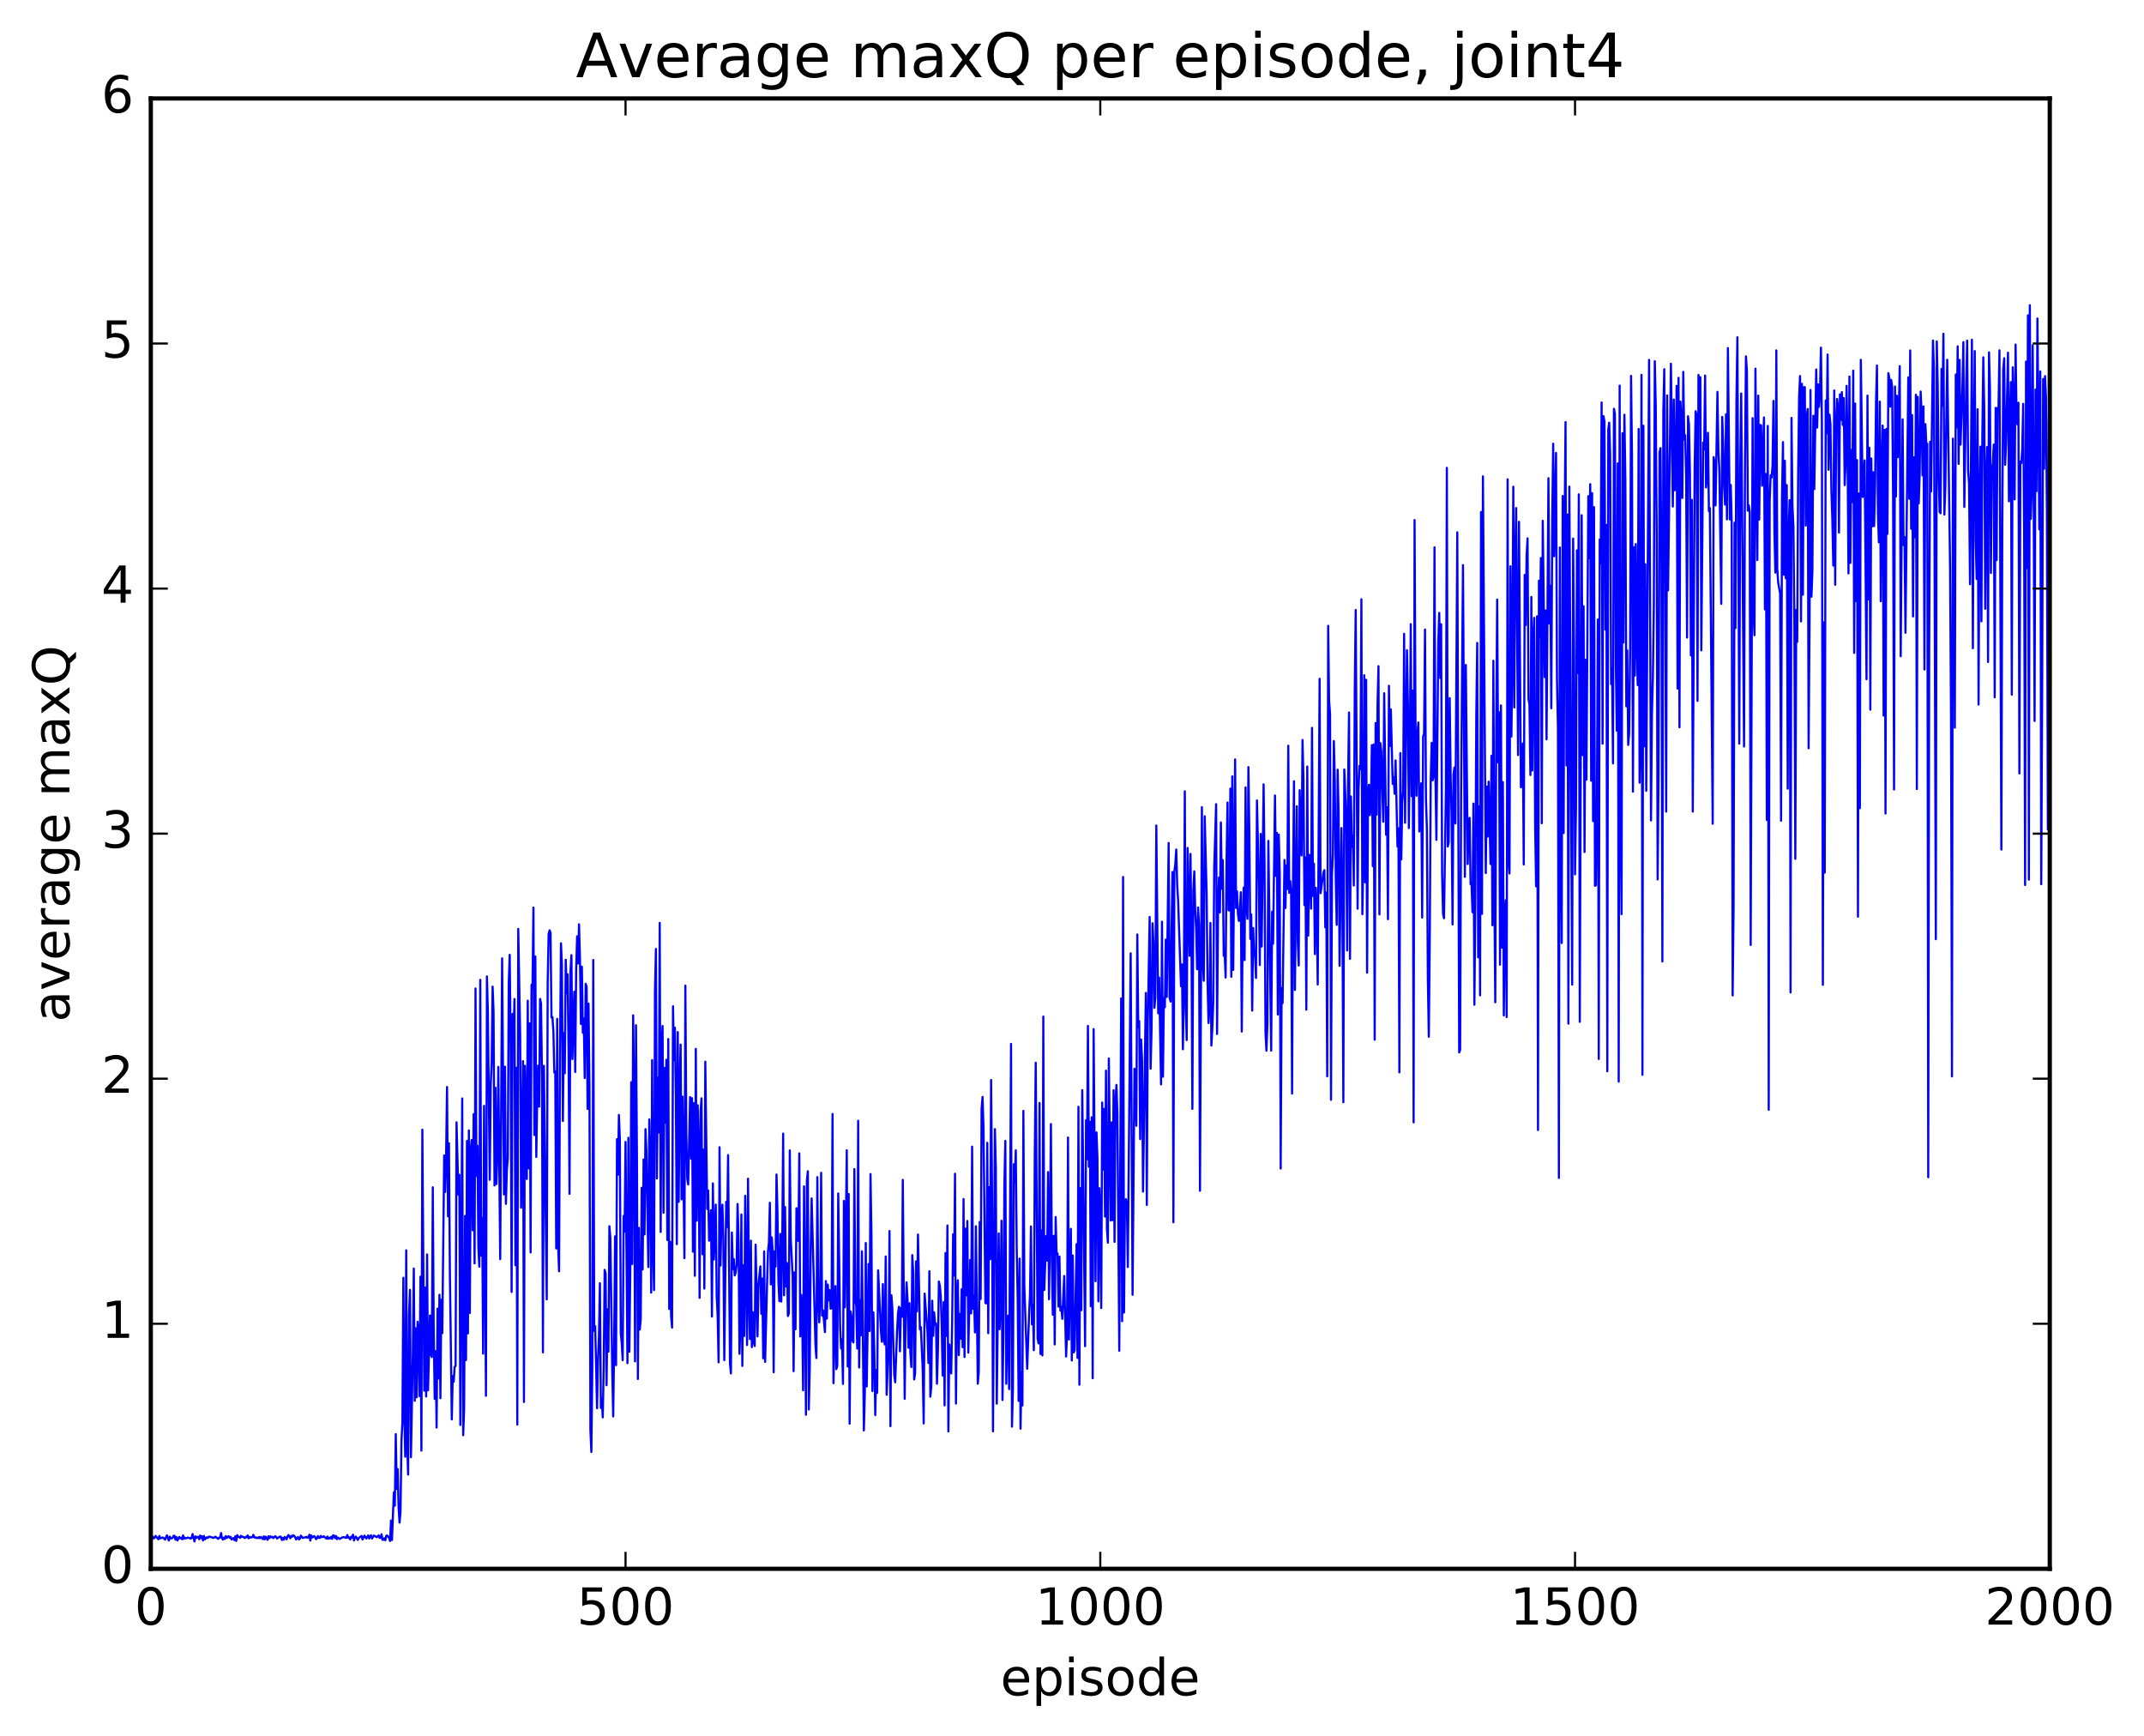 <?xml version="1.0" encoding="utf-8" standalone="no"?>
<!DOCTYPE svg PUBLIC "-//W3C//DTD SVG 1.1//EN"
  "http://www.w3.org/Graphics/SVG/1.1/DTD/svg11.dtd">
<!-- Created with matplotlib (http://matplotlib.org/) -->
<svg height="408pt" version="1.1" viewBox="0 0 504 408" width="504pt" xmlns="http://www.w3.org/2000/svg" xmlns:xlink="http://www.w3.org/1999/xlink">
 <defs>
  <style type="text/css">
*{stroke-linecap:butt;stroke-linejoin:round;stroke-miterlimit:100000;}
  </style>
 </defs>
 <g id="figure_1">
  <g id="patch_1">
   <path d="M 0 408.169 
L 504.319 408.169 
L 504.319 0 
L 0 0 
z
" style="fill:#ffffff;"/>
  </g>
  <g id="axes_1">
   <g id="patch_2">
    <path d="M 35.449 368.742 
L 481.849 368.742 
L 481.849 23.142 
L 35.449 23.142 
z
" style="fill:#ffffff;"/>
   </g>
   <g id="line2d_1">
    <path clip-path="url(#p4b9047dfdd)" d="M 35.672 361.883 
L 35.895 361.144 
L 36.118 361.582 
L 36.342 361.453 
L 36.565 361.003 
L 37.234 361.803 
L 37.458 361.025 
L 37.681 361.582 
L 38.127 361.416 
L 38.35 361.409 
L 38.797 361.877 
L 39.243 360.871 
L 39.69 362.089 
L 39.913 361.176 
L 40.136 361.614 
L 40.582 361.478 
L 40.806 360.978 
L 41.029 360.982 
L 41.252 361.861 
L 41.475 361.283 
L 41.698 362.092 
L 42.145 361.248 
L 42.368 361.588 
L 42.591 361.429 
L 42.814 361.802 
L 43.038 360.879 
L 43.261 361.687 
L 43.484 361.447 
L 43.707 361.588 
L 44.154 361.384 
L 44.377 361.517 
L 44.6 361.48 
L 44.823 361.653 
L 45.046 361.463 
L 45.27 360.564 
L 45.716 362.31 
L 45.939 361.123 
L 46.162 361.465 
L 46.386 361.235 
L 46.609 361.228 
L 46.832 361.8 
L 47.055 360.91 
L 47.278 361.506 
L 47.502 361.1 
L 47.725 362.078 
L 47.948 361.015 
L 48.171 361.813 
L 48.618 361.335 
L 48.841 361.485 
L 49.064 361.211 
L 49.287 361.177 
L 50.18 361.488 
L 50.626 361.199 
L 51.296 361.706 
L 51.519 361.419 
L 51.742 361.376 
L 51.966 360.325 
L 52.189 361.603 
L 52.412 361.872 
L 52.635 361.409 
L 52.858 361.718 
L 53.082 361.063 
L 53.305 361.502 
L 53.528 361.178 
L 53.751 361.084 
L 53.974 361.435 
L 54.198 361.225 
L 54.421 361.847 
L 54.867 361.518 
L 55.09 361.993 
L 55.314 361.094 
L 55.537 362.188 
L 55.76 360.828 
L 55.983 361.228 
L 56.206 361.236 
L 56.43 361.47 
L 56.653 360.975 
L 56.876 361.229 
L 57.099 361.189 
L 57.546 361.516 
L 57.769 361.226 
L 57.992 361.333 
L 58.215 360.89 
L 58.438 361.568 
L 58.662 361.235 
L 58.885 361.409 
L 59.331 361.286 
L 59.554 360.755 
L 59.778 361.387 
L 60.001 361.337 
L 60.224 361.508 
L 60.447 361.392 
L 60.67 361.533 
L 60.894 361.269 
L 61.117 361.543 
L 61.34 361.247 
L 61.786 361.76 
L 62.01 361.117 
L 62.233 361.817 
L 62.456 361.187 
L 62.902 361.923 
L 63.126 361.081 
L 63.349 361.527 
L 63.572 361.106 
L 63.795 361.297 
L 64.018 361.23 
L 64.242 361.516 
L 64.688 361.07 
L 64.911 361.271 
L 65.134 361.621 
L 65.581 361.294 
L 65.804 361.161 
L 66.027 361.209 
L 66.25 361.969 
L 66.474 361.493 
L 66.697 361.91 
L 66.92 361.252 
L 67.143 361.418 
L 67.366 361.818 
L 67.59 361.122 
L 67.813 360.799 
L 68.259 361.554 
L 68.482 360.991 
L 68.706 361.193 
L 68.929 360.85 
L 69.152 360.984 
L 69.375 361.294 
L 69.598 361.84 
L 70.045 361.264 
L 70.268 361.829 
L 70.491 361.664 
L 70.714 360.939 
L 71.161 361.487 
L 71.607 361.358 
L 71.83 361.355 
L 72.054 361.223 
L 72.277 361.454 
L 72.5 361.305 
L 72.723 360.728 
L 72.946 362.106 
L 73.17 360.876 
L 73.393 361.409 
L 73.839 361.052 
L 74.062 361.252 
L 74.286 361.774 
L 74.509 361.604 
L 74.732 361.046 
L 74.955 361.42 
L 75.178 361.499 
L 75.402 361.009 
L 75.625 361.304 
L 75.848 361.278 
L 76.071 361.08 
L 76.741 361.657 
L 76.964 361.163 
L 77.187 361.689 
L 77.41 361.43 
L 77.634 361.602 
L 77.857 361.211 
L 78.08 361.697 
L 78.303 360.856 
L 78.526 360.919 
L 78.75 361.531 
L 78.973 361.032 
L 79.196 361.77 
L 79.419 361.393 
L 79.866 361.73 
L 80.312 361.428 
L 80.758 361.295 
L 80.982 361.306 
L 81.205 361.468 
L 81.428 361.436 
L 81.651 360.809 
L 81.874 361.459 
L 82.098 361.348 
L 82.321 361.835 
L 82.544 361.202 
L 82.767 361.407 
L 82.99 360.72 
L 83.214 362.074 
L 83.437 361.376 
L 83.66 361.16 
L 84.106 361.961 
L 84.33 361.494 
L 84.999 361.001 
L 85.222 361.859 
L 85.669 360.941 
L 86.115 361.619 
L 86.562 360.887 
L 86.785 361.631 
L 87.008 361.091 
L 87.231 360.856 
L 87.454 361.619 
L 87.901 360.923 
L 88.57 361.314 
L 89.017 360.875 
L 89.24 361.484 
L 89.463 361.425 
L 89.686 360.615 
L 89.91 361.938 
L 90.133 361.917 
L 90.356 361.556 
L 90.579 362.018 
L 90.802 360.969 
L 91.026 360.913 
L 91.472 361.473 
L 91.695 362.202 
L 91.918 357.391 
L 92.142 361.981 
L 92.588 350.763 
L 92.811 353.907 
L 93.034 337.075 
L 93.258 349.966 
L 93.481 345.287 
L 93.704 354.324 
L 93.927 357.875 
L 94.15 355.322 
L 94.374 338.525 
L 94.597 334.383 
L 94.82 300.331 
L 95.043 331.858 
L 95.266 342.387 
L 95.49 293.869 
L 95.713 339.427 
L 95.936 346.594 
L 96.159 308.844 
L 96.382 303.179 
L 96.606 342.51 
L 97.052 317.907 
L 97.275 298.161 
L 97.498 329.257 
L 97.722 312.195 
L 97.945 328.431 
L 98.168 310.676 
L 98.391 313.025 
L 98.614 328.159 
L 98.838 300.079 
L 99.061 340.963 
L 99.284 265.523 
L 99.73 326.87 
L 99.954 302.615 
L 100.177 328.236 
L 100.4 294.855 
L 100.623 326.774 
L 101.07 309.203 
L 101.293 318.461 
L 101.516 318.978 
L 101.739 279.066 
L 101.962 313.383 
L 102.186 328.81 
L 102.409 317.587 
L 102.632 335.539 
L 102.855 307.59 
L 103.078 324.015 
L 103.302 304.323 
L 103.525 328.641 
L 103.748 305.513 
L 103.971 313.324 
L 104.418 271.579 
L 104.641 280.165 
L 104.864 271.897 
L 105.087 255.49 
L 105.31 285.889 
L 105.534 268.696 
L 105.757 299.294 
L 106.203 333.634 
L 106.426 323.435 
L 106.65 324.766 
L 106.873 321.308 
L 107.096 321.041 
L 107.319 263.79 
L 107.766 280.857 
L 107.989 276.129 
L 108.212 334.934 
L 108.658 258.194 
L 108.882 337.338 
L 109.105 331.219 
L 109.328 285.803 
L 109.551 319.671 
L 109.774 268.171 
L 109.998 313.411 
L 110.221 265.701 
L 110.444 308.604 
L 110.667 270.218 
L 110.89 267.94 
L 111.114 289.157 
L 111.337 261.878 
L 111.56 296.956 
L 111.783 232.344 
L 112.006 276.403 
L 112.23 269.293 
L 112.453 292.95 
L 112.676 297.726 
L 112.899 230.303 
L 113.122 295.144 
L 113.346 286.288 
L 113.569 318.161 
L 113.792 259.92 
L 114.238 328.071 
L 114.462 229.503 
L 114.685 237.986 
L 115.131 277.308 
L 115.354 255.026 
L 115.578 249.79 
L 115.801 231.893 
L 116.024 237.773 
L 116.247 278.645 
L 116.47 255.692 
L 116.694 278.308 
L 116.917 271.473 
L 117.14 250.767 
L 117.586 295.952 
L 118.033 225.258 
L 118.479 280.747 
L 118.702 250.719 
L 118.926 282.965 
L 119.149 275.079 
L 119.372 272.138 
L 119.595 231.17 
L 119.818 224.419 
L 120.042 245.711 
L 120.265 303.663 
L 120.488 238.313 
L 120.711 244.141 
L 120.934 234.812 
L 121.158 297.377 
L 121.381 250.98 
L 121.604 334.841 
L 121.827 218.336 
L 122.274 243.123 
L 122.497 283.855 
L 122.943 249.41 
L 123.166 329.541 
L 123.39 250.51 
L 123.613 259.429 
L 123.836 277.124 
L 124.059 235.208 
L 124.282 274.623 
L 124.506 240.546 
L 124.729 294.382 
L 124.952 231.451 
L 125.175 232.221 
L 125.398 213.314 
L 125.622 266.79 
L 125.845 224.823 
L 126.068 271.94 
L 126.291 257.493 
L 126.514 250.453 
L 126.738 260.098 
L 126.961 234.799 
L 127.184 235.874 
L 127.407 252.915 
L 127.63 317.864 
L 127.854 250.519 
L 128.3 287.395 
L 128.523 305.41 
L 128.746 230.86 
L 128.97 219.532 
L 129.193 218.665 
L 129.416 219.211 
L 129.639 239.15 
L 129.862 239.054 
L 130.086 242.347 
L 130.309 252.106 
L 130.532 251.796 
L 130.755 293.437 
L 130.978 239.484 
L 131.202 293.156 
L 131.425 298.818 
L 131.648 246.684 
L 131.871 221.712 
L 132.094 226.865 
L 132.318 263.482 
L 132.541 242.824 
L 132.764 252.27 
L 132.987 225.579 
L 133.21 233.451 
L 133.434 228.998 
L 133.657 247.721 
L 133.88 280.596 
L 134.103 228.362 
L 134.326 224.499 
L 134.55 248.915 
L 134.996 233.104 
L 135.219 251.978 
L 135.442 227.872 
L 135.666 220.069 
L 135.889 226.455 
L 136.112 217.25 
L 136.335 225.456 
L 136.558 240.677 
L 136.782 227.209 
L 137.005 242.741 
L 137.228 239.391 
L 137.451 253.388 
L 137.674 231.221 
L 137.898 231.991 
L 138.121 260.644 
L 138.344 235.878 
L 138.567 255.129 
L 138.79 336.176 
L 139.014 341.274 
L 139.237 321.618 
L 139.46 225.634 
L 139.683 312.8 
L 139.906 311.69 
L 140.353 331.006 
L 140.576 319.633 
L 140.799 313.945 
L 141.022 301.617 
L 141.246 330.931 
L 141.469 328.71 
L 141.692 333.156 
L 141.915 321.671 
L 142.138 298.475 
L 142.362 299.341 
L 142.585 325.597 
L 142.808 307.758 
L 143.031 317.692 
L 143.254 288.215 
L 143.478 290.904 
L 143.924 322.059 
L 144.147 332.929 
L 144.37 315.991 
L 144.594 290.609 
L 144.817 320.87 
L 145.04 267.76 
L 145.263 276.106 
L 145.486 262.065 
L 145.71 267.759 
L 145.933 313.442 
L 146.156 315.743 
L 146.379 319.703 
L 146.602 285.811 
L 146.826 289.49 
L 147.049 268.405 
L 147.495 320.397 
L 147.718 267.428 
L 147.942 317.717 
L 148.165 298.724 
L 148.388 254.358 
L 148.611 297.104 
L 148.834 238.642 
L 149.058 256.696 
L 149.281 319.988 
L 149.504 240.972 
L 149.727 271.855 
L 149.95 324.121 
L 150.174 288.607 
L 150.397 312.515 
L 150.62 310.079 
L 150.843 279.181 
L 151.066 298.374 
L 151.29 272.535 
L 151.513 290.155 
L 151.736 265.404 
L 151.959 270.488 
L 152.406 297.803 
L 152.629 263.093 
L 152.852 273.778 
L 153.075 303.821 
L 153.298 249.172 
L 153.522 292.75 
L 153.745 303.233 
L 153.968 232.957 
L 154.191 223.036 
L 154.414 276.996 
L 154.638 253.295 
L 154.861 266.179 
L 155.084 216.919 
L 155.307 289.556 
L 155.53 245.039 
L 155.754 241.156 
L 155.977 285.057 
L 156.2 251.001 
L 156.423 263.86 
L 156.646 249.091 
L 156.87 291.452 
L 157.093 244.218 
L 157.316 307.658 
L 157.539 291.874 
L 157.762 309.474 
L 157.986 312.046 
L 158.209 236.519 
L 158.432 249.213 
L 158.655 241.545 
L 158.878 258.207 
L 159.102 292.44 
L 159.325 242.583 
L 159.548 282.48 
L 159.771 255.445 
L 159.994 245.531 
L 160.218 281.917 
L 160.441 257.748 
L 160.887 295.726 
L 161.11 231.673 
L 161.334 266.259 
L 161.557 277.08 
L 161.78 278.401 
L 162.226 257.862 
L 162.45 272.339 
L 162.673 258.116 
L 162.896 294.215 
L 163.119 259.289 
L 163.342 299.863 
L 163.566 246.524 
L 163.789 286.922 
L 164.012 259.788 
L 164.235 269.331 
L 164.458 305.056 
L 164.682 261.224 
L 164.905 258.16 
L 165.128 294.806 
L 165.351 270.216 
L 165.574 302.883 
L 165.798 249.542 
L 166.244 284.165 
L 166.467 279.814 
L 166.69 291.616 
L 167.137 284.475 
L 167.36 309.451 
L 167.583 278.15 
L 167.806 296.05 
L 168.253 283.142 
L 168.476 304.628 
L 168.699 309.229 
L 168.922 320.216 
L 169.146 269.647 
L 169.369 297.459 
L 169.592 286.42 
L 169.815 283.151 
L 170.038 291.01 
L 170.262 319.696 
L 170.708 282.479 
L 170.931 288.403 
L 171.154 271.502 
L 171.601 320.443 
L 171.824 322.815 
L 172.047 289.692 
L 172.27 298.317 
L 172.494 295.959 
L 172.717 299.783 
L 172.94 299.143 
L 173.163 297.211 
L 173.386 282.99 
L 173.61 291.212 
L 173.833 318.207 
L 174.056 311.327 
L 174.279 285.466 
L 174.502 321.064 
L 174.726 297.381 
L 174.949 314.021 
L 175.172 281.066 
L 175.618 316.137 
L 175.842 277.049 
L 176.065 304.092 
L 176.288 314.731 
L 176.511 291.617 
L 176.734 316.648 
L 176.958 308.401 
L 177.181 315.439 
L 177.404 316.38 
L 177.627 292.548 
L 178.074 314.108 
L 178.297 301.94 
L 178.743 297.657 
L 178.966 308.791 
L 179.19 300.516 
L 179.413 319.258 
L 179.636 294.136 
L 179.859 320.103 
L 180.306 302.212 
L 180.529 294.31 
L 180.752 292.078 
L 180.975 282.703 
L 181.198 301.893 
L 181.422 290.846 
L 181.645 294.192 
L 181.868 322.536 
L 182.091 294.137 
L 182.314 297.701 
L 182.538 276.059 
L 182.761 284.862 
L 182.984 301.152 
L 183.207 305.838 
L 183.43 290.021 
L 183.654 305.914 
L 183.877 293.227 
L 184.1 266.438 
L 184.323 304.455 
L 184.546 283.707 
L 184.77 302.362 
L 184.993 296.863 
L 185.216 309.332 
L 185.439 308.717 
L 185.662 270.393 
L 185.886 291.166 
L 186.332 299.995 
L 186.555 322.292 
L 186.778 299.053 
L 187.002 312.436 
L 187.225 283.972 
L 187.671 291.675 
L 187.894 271.097 
L 188.118 314.123 
L 188.341 304.342 
L 188.564 307.379 
L 188.787 326.774 
L 189.01 278.842 
L 189.457 332.528 
L 189.68 277.517 
L 189.903 275.296 
L 190.126 331.301 
L 190.35 321.598 
L 190.573 292.88 
L 190.796 281.681 
L 191.242 298.667 
L 191.689 316.021 
L 191.912 319.2 
L 192.135 276.679 
L 192.358 305.406 
L 192.582 310.813 
L 192.805 305.261 
L 193.028 275.654 
L 193.251 309.227 
L 193.474 307.99 
L 193.921 313.107 
L 194.144 301.104 
L 194.367 309.946 
L 194.59 301.939 
L 194.814 305.624 
L 195.037 303.233 
L 195.26 307.608 
L 195.483 307.444 
L 195.706 261.834 
L 195.93 325.12 
L 196.376 302.284 
L 196.599 321.809 
L 196.822 321.014 
L 197.046 280.508 
L 197.492 311.751 
L 197.715 316.947 
L 197.938 314.804 
L 198.162 325.284 
L 198.385 282.274 
L 198.608 307.269 
L 199.054 270.361 
L 199.278 321.193 
L 199.501 280.649 
L 199.724 334.638 
L 199.947 308.238 
L 200.17 309.52 
L 200.394 315.184 
L 200.617 315.54 
L 200.84 274.791 
L 201.063 305.461 
L 201.286 306.974 
L 201.51 316.962 
L 201.733 263.432 
L 201.956 321.425 
L 202.179 305.596 
L 202.402 313.837 
L 202.626 294.121 
L 203.072 336.22 
L 203.295 327.456 
L 203.518 292.159 
L 203.742 325.883 
L 204.188 297.113 
L 204.411 312.852 
L 204.634 275.96 
L 204.858 290.442 
L 205.081 326.978 
L 205.304 308.463 
L 205.527 317.058 
L 205.75 332.618 
L 205.974 322.006 
L 206.197 327.38 
L 206.42 298.578 
L 207.09 312.933 
L 207.313 315.385 
L 207.536 301.82 
L 207.759 314.53 
L 207.982 316.017 
L 208.206 295.324 
L 208.429 327.843 
L 208.875 316.599 
L 209.098 289.341 
L 209.322 335.219 
L 209.545 304.439 
L 209.768 307.487 
L 210.214 323.177 
L 210.438 324.905 
L 210.884 312.728 
L 211.107 308.616 
L 211.33 307.142 
L 211.554 317.612 
L 211.777 307.445 
L 212 309.527 
L 212.223 277.323 
L 212.67 328.786 
L 212.893 308.632 
L 213.116 301.422 
L 213.339 305.626 
L 213.562 316.768 
L 213.786 306.304 
L 214.009 317.971 
L 214.232 321.322 
L 214.455 295.012 
L 214.678 299.159 
L 214.902 324.226 
L 215.125 322.718 
L 215.348 296.476 
L 215.571 308.236 
L 215.794 290.166 
L 216.241 312.457 
L 216.464 311.927 
L 216.91 321.984 
L 217.134 334.582 
L 217.357 304.045 
L 218.026 312.956 
L 218.25 320.354 
L 218.473 298.788 
L 218.696 328.289 
L 218.919 325.89 
L 219.142 305.73 
L 219.366 313.986 
L 219.589 308.449 
L 219.812 311.307 
L 220.035 311.079 
L 220.258 325.238 
L 220.482 317.38 
L 220.705 301.213 
L 220.928 302.183 
L 221.151 304.582 
L 221.374 311.54 
L 221.598 323.305 
L 221.821 306.049 
L 222.044 330.332 
L 222.267 294.524 
L 222.49 314.006 
L 222.714 288.045 
L 222.937 336.451 
L 223.16 316.007 
L 223.383 318.507 
L 223.606 322.825 
L 223.83 310.749 
L 224.053 290.112 
L 224.276 299.795 
L 224.499 275.879 
L 224.722 329.908 
L 224.946 306.087 
L 225.169 300.928 
L 225.392 318.516 
L 225.615 308.844 
L 225.838 314.667 
L 226.062 303.037 
L 226.285 316.647 
L 226.508 281.815 
L 226.731 318.951 
L 226.954 288.789 
L 227.178 304.449 
L 227.401 286.992 
L 227.624 317.932 
L 228.07 296.139 
L 228.294 308.718 
L 228.517 269.509 
L 228.74 307.637 
L 228.963 304.52 
L 229.186 313.179 
L 229.41 288.216 
L 229.856 325.236 
L 230.079 322.526 
L 230.302 287.223 
L 230.526 305.319 
L 230.749 260.607 
L 230.972 257.812 
L 231.195 265.125 
L 231.642 306.287 
L 231.865 306.352 
L 232.088 268.606 
L 232.311 313.357 
L 232.534 279.038 
L 232.758 295.973 
L 232.981 253.845 
L 233.204 279.764 
L 233.427 336.435 
L 233.874 265.394 
L 234.097 274.581 
L 234.32 329.926 
L 234.766 289.911 
L 234.99 312.423 
L 235.213 304.729 
L 235.436 286.931 
L 235.659 329.06 
L 235.882 313.663 
L 236.106 278.369 
L 236.329 268.161 
L 236.552 325.249 
L 236.775 311.181 
L 236.998 309.238 
L 237.222 326.51 
L 237.668 245.356 
L 237.891 335.331 
L 238.114 326.324 
L 238.338 273.644 
L 238.561 277.913 
L 238.784 270.376 
L 239.007 293.769 
L 239.23 304.952 
L 239.454 329.282 
L 239.677 295.823 
L 239.9 335.804 
L 240.123 322.53 
L 240.346 330.349 
L 240.57 261.1 
L 240.793 302.277 
L 241.462 321.727 
L 241.909 309.043 
L 242.132 304.205 
L 242.355 288.27 
L 242.578 311.269 
L 242.802 306.661 
L 243.025 317.366 
L 243.248 271.686 
L 243.471 249.782 
L 243.918 314.609 
L 244.141 315.769 
L 244.364 259.246 
L 244.587 318.247 
L 244.81 289.198 
L 245.034 318.589 
L 245.257 238.935 
L 245.48 303.195 
L 245.926 290.525 
L 246.15 296.318 
L 246.373 275.489 
L 246.596 305.379 
L 246.819 289.294 
L 247.042 264.205 
L 247.266 296.267 
L 247.489 309.018 
L 247.712 290.468 
L 247.935 315.995 
L 248.158 286.055 
L 248.382 294.892 
L 248.605 294.619 
L 248.828 307.11 
L 249.051 295.353 
L 249.274 308.033 
L 249.498 307.189 
L 249.721 309.992 
L 250.167 299.922 
L 250.614 318.843 
L 250.837 313.293 
L 251.06 267.363 
L 251.283 314.853 
L 251.73 288.838 
L 251.953 319.766 
L 252.176 295.089 
L 252.399 317.884 
L 252.622 317.373 
L 253.069 292.436 
L 253.292 319.17 
L 253.515 260.139 
L 253.738 325.476 
L 253.962 279.264 
L 254.185 307.943 
L 254.408 256.231 
L 255.078 316.411 
L 255.301 263.282 
L 255.524 272.494 
L 255.747 241.128 
L 255.97 274.207 
L 256.194 263.668 
L 256.417 307.029 
L 256.64 262.614 
L 256.863 323.953 
L 257.086 241.891 
L 257.533 301.138 
L 257.756 266.174 
L 257.979 272.108 
L 258.202 305.871 
L 258.426 279.279 
L 258.649 286.574 
L 258.872 307.459 
L 259.095 259.14 
L 259.318 274.905 
L 259.542 260.637 
L 259.765 285.951 
L 259.988 251.649 
L 260.211 288.779 
L 260.434 292.082 
L 260.658 248.78 
L 261.104 286.884 
L 261.327 263.811 
L 261.55 286.792 
L 261.774 256.249 
L 261.997 291.897 
L 262.22 259.017 
L 262.443 255.008 
L 262.666 261.56 
L 263.113 317.495 
L 263.559 234.67 
L 263.782 310.534 
L 264.006 206.128 
L 264.229 308.507 
L 264.452 282.715 
L 264.675 281.864 
L 264.898 282.986 
L 265.122 297.816 
L 265.791 224.068 
L 266.238 304.347 
L 266.684 251.207 
L 266.907 255.861 
L 267.13 264.609 
L 267.354 219.642 
L 267.577 241.405 
L 267.8 240.002 
L 268.023 267.737 
L 268.246 244.322 
L 268.47 249.133 
L 268.693 280.081 
L 269.362 233.385 
L 269.586 283.211 
L 269.809 240.819 
L 270.255 215.518 
L 270.478 251.207 
L 270.702 242.008 
L 270.925 217.012 
L 271.148 221.546 
L 271.371 236.903 
L 271.594 234.506 
L 271.818 194.024 
L 272.264 238.171 
L 272.487 229.775 
L 272.934 254.877 
L 273.157 216.645 
L 273.38 253.073 
L 273.603 234.616 
L 273.826 236.756 
L 274.05 220.845 
L 274.273 234.321 
L 274.719 198.124 
L 274.942 234.482 
L 275.166 235.404 
L 275.612 204.971 
L 275.835 287.291 
L 276.058 204.938 
L 276.282 203.137 
L 276.505 199.682 
L 276.728 208.115 
L 276.951 211.759 
L 277.621 231.808 
L 277.844 226.679 
L 278.067 246.625 
L 278.29 233.899 
L 278.514 185.99 
L 278.737 236.012 
L 278.96 244.474 
L 279.183 199.309 
L 279.63 224.653 
L 279.853 200.711 
L 280.076 220.152 
L 280.299 260.637 
L 280.522 209.354 
L 280.746 204.809 
L 280.969 214.031 
L 281.192 218.459 
L 281.415 227.812 
L 281.638 213.294 
L 281.862 217.531 
L 282.085 279.883 
L 282.531 189.709 
L 282.754 226.029 
L 282.978 230.516 
L 283.201 191.868 
L 283.647 210.096 
L 283.87 231.088 
L 284.094 240.454 
L 284.317 236.822 
L 284.54 216.93 
L 284.763 245.767 
L 284.986 241.788 
L 285.21 235.409 
L 285.433 203.875 
L 285.879 189.012 
L 286.102 243.04 
L 286.326 214.158 
L 286.549 206.264 
L 286.772 214.449 
L 286.995 193.31 
L 287.218 208.908 
L 287.442 202.16 
L 287.665 224.674 
L 287.888 224.024 
L 288.111 229.77 
L 288.334 202.313 
L 288.558 188.63 
L 288.781 213.925 
L 289.004 214.008 
L 289.227 185.358 
L 289.45 229.587 
L 289.674 182.48 
L 289.897 227.974 
L 290.343 178.494 
L 290.566 213.413 
L 290.79 209.509 
L 291.013 214.862 
L 291.236 216.455 
L 291.459 214.042 
L 291.682 209.717 
L 291.906 242.457 
L 292.129 217.4 
L 292.352 208.635 
L 292.575 225.665 
L 292.798 185.078 
L 293.022 213.05 
L 293.245 215.966 
L 293.468 180.304 
L 293.691 195.495 
L 293.914 220.694 
L 294.138 214.934 
L 294.361 237.544 
L 294.584 218.119 
L 294.807 223.983 
L 295.03 224.565 
L 295.254 229.863 
L 295.477 188.145 
L 295.923 207.801 
L 296.146 226.835 
L 296.37 195.999 
L 296.593 222.47 
L 297.039 184.349 
L 297.262 203.336 
L 297.486 242.558 
L 297.709 246.968 
L 297.932 240.69 
L 298.155 197.651 
L 298.825 246.946 
L 299.048 214.288 
L 299.271 221.817 
L 299.718 186.972 
L 299.941 205.881 
L 300.164 195.773 
L 300.387 238.462 
L 300.61 196.149 
L 300.834 205.561 
L 301.057 274.664 
L 301.28 232.26 
L 301.503 235.788 
L 301.95 202.138 
L 302.173 213.424 
L 302.396 203.405 
L 302.619 208.951 
L 302.842 175.276 
L 303.066 209.862 
L 303.289 207.092 
L 303.512 209.599 
L 303.735 257.04 
L 303.958 207.393 
L 304.182 183.63 
L 304.405 232.68 
L 304.851 189.498 
L 305.074 221.485 
L 305.298 226.937 
L 305.521 185.726 
L 305.744 196.102 
L 305.967 201.068 
L 306.19 173.923 
L 306.414 183.639 
L 306.637 212.752 
L 306.86 201.552 
L 307.083 237.325 
L 307.306 180.166 
L 307.53 219.888 
L 307.753 200.933 
L 307.976 204.777 
L 308.199 213.585 
L 308.422 171.079 
L 308.646 210.578 
L 308.869 202.997 
L 309.092 224.254 
L 309.315 208.675 
L 309.538 213.365 
L 309.762 231.394 
L 310.208 159.544 
L 310.431 209.946 
L 311.101 205.132 
L 311.324 204.516 
L 311.547 217.976 
L 311.77 209.782 
L 311.994 252.984 
L 312.217 147.094 
L 312.44 164.719 
L 312.663 167.803 
L 312.886 258.495 
L 313.11 205.708 
L 313.333 200.738 
L 313.556 174.178 
L 313.779 183.502 
L 314.002 206.422 
L 314.226 217.375 
L 314.449 180.912 
L 314.672 191.001 
L 314.895 227.021 
L 315.342 194.634 
L 315.565 212.251 
L 315.788 259.083 
L 316.011 180.858 
L 316.458 192.033 
L 316.681 223.4 
L 316.904 183.543 
L 317.127 167.463 
L 317.35 225.371 
L 317.574 187.213 
L 317.797 199.026 
L 318.02 196.43 
L 318.243 208.133 
L 318.466 162.765 
L 318.69 143.373 
L 319.136 213.581 
L 319.359 185.407 
L 319.582 180.034 
L 319.806 180.775 
L 320.029 140.86 
L 320.252 214.883 
L 320.475 202.561 
L 320.698 158.712 
L 320.922 207.396 
L 321.145 159.776 
L 321.368 228.627 
L 321.591 185.809 
L 321.814 184.441 
L 322.038 191.611 
L 322.261 189.519 
L 322.484 175.138 
L 322.707 203.586 
L 322.93 174.973 
L 323.154 244.374 
L 323.377 169.937 
L 323.6 191.476 
L 323.823 165.547 
L 324.046 156.58 
L 324.27 214.921 
L 324.493 174.664 
L 324.716 176.68 
L 325.162 193.14 
L 325.386 162.939 
L 325.832 196.207 
L 326.055 189.733 
L 326.278 216.046 
L 326.502 161.195 
L 326.725 175.346 
L 326.948 166.749 
L 327.394 184.246 
L 327.618 182.682 
L 327.841 186.574 
L 328.064 178.729 
L 328.51 198.98 
L 328.734 194.702 
L 328.957 252.044 
L 329.18 177.014 
L 329.403 201.999 
L 329.626 188.586 
L 329.85 186.067 
L 330.073 148.978 
L 330.296 193.384 
L 330.742 152.826 
L 330.966 165.316 
L 331.189 194.624 
L 331.412 176.79 
L 331.635 146.706 
L 331.858 187.143 
L 332.082 162.306 
L 332.305 263.818 
L 332.528 122.22 
L 332.751 170.112 
L 332.974 187.025 
L 333.198 172.523 
L 333.421 169.814 
L 333.644 195.429 
L 334.09 184.119 
L 334.314 215.674 
L 334.537 173.17 
L 334.76 172.402 
L 334.983 147.969 
L 335.206 187.75 
L 335.43 195.051 
L 335.653 229.959 
L 335.876 243.685 
L 336.099 220.714 
L 336.322 183.699 
L 336.546 174.613 
L 336.769 183.421 
L 336.992 182.453 
L 337.215 128.647 
L 337.438 182.405 
L 337.662 197.412 
L 338.108 151.016 
L 338.331 144.051 
L 338.554 159.367 
L 338.778 146.734 
L 339.001 205.322 
L 339.224 214.838 
L 339.447 215.834 
L 339.894 185.962 
L 340.117 109.961 
L 340.34 198.961 
L 340.563 197.947 
L 340.786 164.084 
L 341.01 182.447 
L 341.233 191.658 
L 341.456 217.285 
L 341.679 182.069 
L 341.902 180.388 
L 342.126 193.54 
L 342.572 125.11 
L 343.018 247.374 
L 343.242 246.761 
L 343.465 187.24 
L 343.911 132.814 
L 344.358 206.099 
L 344.581 156.298 
L 345.027 203.091 
L 345.25 192.917 
L 345.474 192.227 
L 345.697 207.817 
L 345.92 207.728 
L 346.143 214.409 
L 346.366 188.871 
L 346.59 236.158 
L 346.813 212.055 
L 347.036 168.33 
L 347.259 151.112 
L 347.482 225.012 
L 347.706 189.559 
L 347.929 233.951 
L 348.152 120.34 
L 348.375 214.797 
L 348.598 111.964 
L 349.268 205.215 
L 349.491 184.881 
L 349.714 196.644 
L 349.938 183.721 
L 350.384 203.077 
L 350.607 177.636 
L 350.83 217.483 
L 351.054 155.304 
L 351.277 209.264 
L 351.5 235.58 
L 351.723 171.287 
L 351.946 140.919 
L 352.17 179.193 
L 352.393 167.414 
L 352.616 226.742 
L 352.839 165.8 
L 353.062 222.728 
L 353.286 183.838 
L 353.509 238.671 
L 353.732 216.077 
L 353.955 211.596 
L 354.178 239.045 
L 354.402 112.655 
L 354.625 201.796 
L 354.848 205.305 
L 355.071 133.112 
L 355.294 173.113 
L 355.518 154.355 
L 355.741 114.398 
L 355.964 166.287 
L 356.187 131.729 
L 356.41 119.415 
L 356.857 177.48 
L 357.08 122.644 
L 357.526 185.055 
L 357.75 183.066 
L 357.973 174.761 
L 358.196 203.189 
L 358.419 135.13 
L 358.642 146.928 
L 358.866 130.549 
L 359.089 126.535 
L 359.312 164.282 
L 359.535 165.546 
L 359.758 182.158 
L 359.982 140.312 
L 360.205 181.098 
L 360.428 149.587 
L 360.651 145.22 
L 360.874 194.249 
L 361.098 208.317 
L 361.321 144.864 
L 361.544 265.601 
L 361.767 136.485 
L 361.99 149.784 
L 362.214 131.167 
L 362.437 193.498 
L 362.66 122.416 
L 363.106 159.132 
L 363.33 143.481 
L 363.553 173.78 
L 363.999 112.399 
L 364.222 146.558 
L 364.446 137.675 
L 364.669 166.472 
L 364.892 121.692 
L 365.115 104.293 
L 365.338 130.746 
L 365.785 106.451 
L 366.008 159.833 
L 366.231 170.969 
L 366.454 276.875 
L 366.678 128.683 
L 366.901 197.807 
L 367.124 221.644 
L 367.347 116.567 
L 367.57 195.788 
L 367.794 124.512 
L 368.017 99.211 
L 368.24 179.917 
L 368.463 120.93 
L 368.686 240.594 
L 368.91 114.377 
L 369.579 231.428 
L 369.802 126.583 
L 370.026 152.569 
L 370.249 205.519 
L 370.472 190.001 
L 370.695 129.359 
L 370.918 158.181 
L 371.142 116.194 
L 371.365 240.181 
L 371.811 121.103 
L 372.034 177.484 
L 372.258 142.494 
L 372.481 200.267 
L 372.704 155.078 
L 372.927 183.256 
L 373.374 116.605 
L 373.597 131.182 
L 373.82 113.8 
L 374.043 183.495 
L 374.266 115.903 
L 374.49 193.003 
L 374.713 119.201 
L 374.936 208.215 
L 375.159 208.076 
L 375.382 190.136 
L 375.606 145.605 
L 375.829 248.906 
L 376.052 126.789 
L 376.275 132.386 
L 376.498 94.597 
L 376.722 174.807 
L 376.945 97.813 
L 377.168 99.075 
L 377.391 148.002 
L 377.614 123.382 
L 377.838 251.803 
L 378.061 100.958 
L 378.284 99.35 
L 378.507 106.774 
L 378.73 160.796 
L 378.954 157.079 
L 379.177 179.431 
L 379.4 96.084 
L 379.623 97.374 
L 379.846 156.307 
L 380.07 171.756 
L 380.293 108.915 
L 380.516 254.236 
L 380.739 90.627 
L 380.962 191.198 
L 381.186 214.878 
L 381.409 101.818 
L 381.632 151.026 
L 381.855 97.48 
L 382.078 112.646 
L 382.302 166.015 
L 382.525 152.858 
L 382.748 175.093 
L 382.971 172.315 
L 383.194 153.566 
L 383.418 88.347 
L 383.641 107.226 
L 383.864 186.072 
L 384.087 128.614 
L 384.31 158.789 
L 384.534 127.884 
L 384.757 149.964 
L 384.98 161.024 
L 385.203 100.827 
L 385.426 183.962 
L 385.65 171.718 
L 385.873 88.102 
L 386.096 252.625 
L 386.319 100.063 
L 386.542 175.418 
L 386.766 132.629 
L 386.989 185.872 
L 387.658 84.577 
L 388.105 192.837 
L 388.328 167.922 
L 388.551 159.074 
L 388.774 142.356 
L 388.998 84.896 
L 389.221 95.244 
L 389.444 125.144 
L 389.667 206.709 
L 389.89 181.511 
L 390.114 106.381 
L 390.337 105.32 
L 390.56 132.555 
L 390.783 226.007 
L 391.006 96.736 
L 391.23 86.776 
L 391.676 190.772 
L 391.899 92.942 
L 392.122 138.763 
L 392.792 85.488 
L 393.238 119.062 
L 393.462 93.9 
L 393.685 115.243 
L 393.908 112.757 
L 394.131 90.693 
L 394.354 161.837 
L 394.578 88.811 
L 394.801 170.949 
L 395.024 94.39 
L 395.247 99.173 
L 395.47 117.051 
L 395.694 87.4 
L 395.917 103.249 
L 396.14 102.295 
L 396.363 111.443 
L 396.586 149.856 
L 396.81 97.844 
L 397.033 99.761 
L 397.256 110.856 
L 397.479 154.052 
L 397.702 117.491 
L 397.926 190.766 
L 398.372 109.981 
L 398.595 96.653 
L 398.818 97.561 
L 399.042 164.754 
L 399.265 88.115 
L 399.488 89.582 
L 399.711 88.661 
L 399.934 152.864 
L 400.381 104.011 
L 400.604 105.605 
L 400.827 88.26 
L 401.05 114.576 
L 401.274 111.988 
L 401.497 101.722 
L 401.72 120.149 
L 401.943 119.413 
L 402.613 193.618 
L 402.836 107.438 
L 403.059 109.086 
L 403.282 118.778 
L 403.729 92.11 
L 403.952 105.962 
L 404.175 110.392 
L 404.622 141.931 
L 404.845 97.998 
L 405.068 104.01 
L 405.291 114.373 
L 405.514 118.596 
L 405.738 97.366 
L 405.961 122.07 
L 406.184 81.811 
L 406.63 122.076 
L 406.854 113.99 
L 407.077 122.779 
L 407.3 233.983 
L 407.523 213.179 
L 407.746 122.852 
L 407.97 147.62 
L 408.193 94.159 
L 408.416 79.268 
L 408.862 174.798 
L 409.086 109.816 
L 409.309 92.487 
L 409.978 175.471 
L 410.202 109.063 
L 410.425 83.762 
L 410.648 87.169 
L 410.871 120.045 
L 411.094 118.747 
L 411.318 120.341 
L 411.541 222.11 
L 411.987 98.279 
L 412.21 144.002 
L 412.434 149.31 
L 412.657 86.66 
L 413.103 131.636 
L 413.326 92.984 
L 413.55 122.116 
L 413.773 99.878 
L 413.996 99.987 
L 414.219 114.171 
L 414.666 98.132 
L 414.889 143.22 
L 415.112 111.395 
L 415.335 192.739 
L 415.558 100.114 
L 415.782 260.858 
L 416.005 117.788 
L 416.228 111.701 
L 416.451 112.223 
L 416.674 109.438 
L 416.898 94.226 
L 417.121 124.962 
L 417.344 134.594 
L 417.567 82.355 
L 417.79 133.688 
L 418.014 137.008 
L 418.46 139.493 
L 418.683 192.91 
L 418.906 116.952 
L 419.13 103.907 
L 419.353 135.11 
L 419.576 108.295 
L 419.799 135.915 
L 420.022 114.01 
L 420.246 185.365 
L 420.469 125.009 
L 420.692 117.568 
L 420.915 233.272 
L 421.138 98.237 
L 421.362 119.026 
L 421.585 123.672 
L 421.808 146.506 
L 422.031 201.863 
L 422.254 143.349 
L 422.478 150.851 
L 422.701 110.838 
L 422.924 93.402 
L 423.147 88.392 
L 423.37 146.058 
L 423.594 90.214 
L 423.817 139.789 
L 424.04 91.013 
L 424.263 91.01 
L 424.486 123.528 
L 424.71 98.18 
L 424.933 96.127 
L 425.156 175.874 
L 425.379 145.763 
L 425.602 91.658 
L 425.826 140.251 
L 426.049 134.28 
L 426.272 97.719 
L 426.495 114.955 
L 426.942 86.844 
L 427.165 100.507 
L 427.388 90.355 
L 427.611 95.625 
L 427.834 91.886 
L 428.058 81.717 
L 428.281 99.15 
L 428.504 231.483 
L 428.727 146.272 
L 428.95 205.099 
L 429.174 94.137 
L 429.397 101.841 
L 429.62 83.331 
L 429.843 110.423 
L 430.066 97.469 
L 430.29 99.664 
L 430.513 115.241 
L 430.736 122.109 
L 430.959 132.943 
L 431.182 91.776 
L 431.406 137.449 
L 431.629 99.951 
L 431.852 93.763 
L 432.075 95.751 
L 432.298 125.184 
L 432.522 92.703 
L 432.745 98.707 
L 432.968 92.155 
L 433.191 99.888 
L 433.414 93.555 
L 433.638 114.016 
L 433.861 108.804 
L 434.084 90.698 
L 434.307 105.321 
L 434.53 134.768 
L 434.754 88.498 
L 434.977 132.311 
L 435.2 105.785 
L 435.423 117.992 
L 435.646 87.112 
L 435.87 153.462 
L 436.093 94.852 
L 436.316 141.288 
L 436.539 108.137 
L 436.762 215.461 
L 436.986 115.991 
L 437.209 189.966 
L 437.432 84.571 
L 437.878 116.809 
L 438.102 113.441 
L 438.325 108.212 
L 438.771 159.652 
L 438.994 92.984 
L 439.218 140.876 
L 439.441 105.227 
L 439.664 166.807 
L 439.887 107.751 
L 440.11 123.731 
L 440.334 110.996 
L 440.557 123.664 
L 440.78 114.416 
L 441.003 94.763 
L 441.226 85.917 
L 441.45 120.577 
L 441.673 127.455 
L 441.896 94.403 
L 442.119 141.308 
L 442.342 109.17 
L 442.566 100.031 
L 442.789 168.181 
L 443.012 101.034 
L 443.235 191.212 
L 443.458 100.811 
L 443.682 125.482 
L 443.905 87.72 
L 444.128 88.857 
L 444.351 95.559 
L 444.574 89.309 
L 444.798 91.073 
L 445.021 117.574 
L 445.244 185.569 
L 445.467 90.853 
L 445.69 116.688 
L 445.914 93.028 
L 446.137 107.455 
L 446.583 86.057 
L 446.806 154.246 
L 447.253 98.563 
L 447.476 128.132 
L 447.699 126.2 
L 447.922 148.728 
L 448.592 88.71 
L 448.815 117.237 
L 449.038 82.37 
L 449.262 124.282 
L 449.485 97.575 
L 449.708 144.898 
L 449.931 107.488 
L 450.154 126.3 
L 450.378 92.777 
L 450.601 185.47 
L 450.824 93.288 
L 451.047 118.324 
L 451.27 111.121 
L 451.494 92.03 
L 451.717 97.159 
L 451.94 111.742 
L 452.163 95.538 
L 452.386 157.367 
L 452.61 99.695 
L 452.833 104.563 
L 453.056 104.31 
L 453.279 276.706 
L 453.502 152.461 
L 453.726 103.84 
L 453.949 115.5 
L 454.395 80.032 
L 454.618 86.724 
L 455.065 220.758 
L 455.288 80.247 
L 455.511 90.979 
L 455.734 112.145 
L 455.958 120.337 
L 456.181 120.642 
L 456.404 86.729 
L 456.627 95.376 
L 456.85 78.438 
L 457.074 120.955 
L 457.297 114.433 
L 457.743 84.564 
L 458.413 133.198 
L 458.636 168.82 
L 458.859 253 
L 459.082 103.097 
L 459.306 122.055 
L 459.529 171.034 
L 459.752 88.024 
L 459.975 100.448 
L 460.198 81.396 
L 460.422 109.039 
L 460.645 84.595 
L 460.868 104.517 
L 461.314 91.288 
L 461.538 80.411 
L 461.761 119.16 
L 462.207 89.955 
L 462.43 80.062 
L 462.654 110.634 
L 462.877 113.637 
L 463.1 137.321 
L 463.546 79.84 
L 463.77 152.358 
L 463.993 104.545 
L 464.216 82.512 
L 464.439 126.754 
L 464.662 136.106 
L 464.886 96.187 
L 465.109 165.6 
L 465.332 116.632 
L 465.555 104.986 
L 465.778 146.041 
L 466.002 101.918 
L 466.225 83.982 
L 466.448 96.228 
L 466.671 143.093 
L 466.894 112.978 
L 467.118 105.069 
L 467.341 155.599 
L 467.564 82.815 
L 467.787 91.315 
L 468.01 134.674 
L 468.234 110.002 
L 468.457 109.104 
L 468.68 104.485 
L 468.903 163.898 
L 469.126 95.875 
L 469.35 131.653 
L 469.573 95.871 
L 469.796 96.157 
L 470.019 82.346 
L 470.466 199.686 
L 470.689 123.431 
L 470.912 86.904 
L 471.135 84.191 
L 471.358 109.238 
L 471.582 104.076 
L 472.028 82.896 
L 472.251 117.82 
L 472.474 98.716 
L 472.698 89.809 
L 472.921 163.278 
L 473.144 86.327 
L 473.367 94.852 
L 473.59 117.372 
L 473.814 80.985 
L 474.037 98.189 
L 474.26 99.787 
L 474.483 94.657 
L 474.706 181.791 
L 474.93 108.475 
L 475.153 108.853 
L 475.376 105.699 
L 475.599 94.923 
L 475.822 124.778 
L 476.046 208.014 
L 476.269 84.981 
L 476.492 133.527 
L 476.715 74.111 
L 476.938 206.757 
L 477.162 71.744 
L 477.385 121.983 
L 477.608 115.291 
L 477.831 81.134 
L 478.054 113.902 
L 478.278 169.464 
L 478.501 91.574 
L 478.724 115.451 
L 478.947 74.859 
L 479.394 124.438 
L 479.617 87.293 
L 479.84 207.824 
L 480.063 162.049 
L 480.286 89.08 
L 480.51 110.178 
L 480.733 88.404 
L 480.956 93.415 
L 481.179 121.427 
L 481.402 194.962 
L 481.626 99.188 
L 481.849 88.682 
L 481.849 88.682 
" style="fill:none;stroke:#0000ff;stroke-linecap:square;stroke-width:0.5;"/>
   </g>
   <g id="patch_3">
    <path d="M 35.449 23.142 
L 481.849 23.142 
" style="fill:none;stroke:#000000;stroke-linecap:square;stroke-linejoin:miter;"/>
   </g>
   <g id="patch_4">
    <path d="M 35.449 368.742 
L 35.449 23.142 
" style="fill:none;stroke:#000000;stroke-linecap:square;stroke-linejoin:miter;"/>
   </g>
   <g id="patch_5">
    <path d="M 481.849 368.742 
L 481.849 23.142 
" style="fill:none;stroke:#000000;stroke-linecap:square;stroke-linejoin:miter;"/>
   </g>
   <g id="patch_6">
    <path d="M 35.449 368.742 
L 481.849 368.742 
" style="fill:none;stroke:#000000;stroke-linecap:square;stroke-linejoin:miter;"/>
   </g>
   <g id="matplotlib.axis_1">
    <g id="xtick_1">
     <g id="line2d_2">
      <defs>
       <path d="M 0 0 
L 0 -4 
" id="mc053caa2ee" style="stroke:#000000;stroke-width:0.5;"/>
      </defs>
      <g>
       <use style="stroke:#000000;stroke-width:0.5;" x="35.449" xlink:href="#mc053caa2ee" y="368.742"/>
      </g>
     </g>
     <g id="line2d_3">
      <defs>
       <path d="M 0 0 
L 0 4 
" id="m609bfca133" style="stroke:#000000;stroke-width:0.5;"/>
      </defs>
      <g>
       <use style="stroke:#000000;stroke-width:0.5;" x="35.449" xlink:href="#m609bfca133" y="23.142"/>
      </g>
     </g>
     <g id="text_1">
      <!-- 0 -->
      <defs>
       <path d="M 31.781 66.406 
Q 24.172 66.406 20.328 58.906 
Q 16.5 51.422 16.5 36.375 
Q 16.5 21.391 20.328 13.891 
Q 24.172 6.391 31.781 6.391 
Q 39.453 6.391 43.281 13.891 
Q 47.125 21.391 47.125 36.375 
Q 47.125 51.422 43.281 58.906 
Q 39.453 66.406 31.781 66.406 
M 31.781 74.219 
Q 44.047 74.219 50.516 64.516 
Q 56.984 54.828 56.984 36.375 
Q 56.984 17.969 50.516 8.266 
Q 44.047 -1.422 31.781 -1.422 
Q 19.531 -1.422 13.062 8.266 
Q 6.594 17.969 6.594 36.375 
Q 6.594 54.828 13.062 64.516 
Q 19.531 74.219 31.781 74.219 
" id="BitstreamVeraSans-Roman-30"/>
      </defs>
      <g transform="translate(31.631 381.86)scale(0.12 -0.12)">
       <use xlink:href="#BitstreamVeraSans-Roman-30"/>
      </g>
     </g>
    </g>
    <g id="xtick_2">
     <g id="line2d_4">
      <g>
       <use style="stroke:#000000;stroke-width:0.5;" x="147.049" xlink:href="#mc053caa2ee" y="368.742"/>
      </g>
     </g>
     <g id="line2d_5">
      <g>
       <use style="stroke:#000000;stroke-width:0.5;" x="147.049" xlink:href="#m609bfca133" y="23.142"/>
      </g>
     </g>
     <g id="text_2">
      <!-- 500 -->
      <defs>
       <path d="M 10.797 72.906 
L 49.516 72.906 
L 49.516 64.594 
L 19.828 64.594 
L 19.828 46.734 
Q 21.969 47.469 24.109 47.828 
Q 26.266 48.188 28.422 48.188 
Q 40.625 48.188 47.75 41.5 
Q 54.891 34.812 54.891 23.391 
Q 54.891 11.625 47.562 5.094 
Q 40.234 -1.422 26.906 -1.422 
Q 22.312 -1.422 17.547 -0.641 
Q 12.797 0.141 7.719 1.703 
L 7.719 11.625 
Q 12.109 9.234 16.797 8.062 
Q 21.484 6.891 26.703 6.891 
Q 35.156 6.891 40.078 11.328 
Q 45.016 15.766 45.016 23.391 
Q 45.016 31 40.078 35.438 
Q 35.156 39.891 26.703 39.891 
Q 22.75 39.891 18.812 39.016 
Q 14.891 38.141 10.797 36.281 
z
" id="BitstreamVeraSans-Roman-35"/>
      </defs>
      <g transform="translate(135.596 381.86)scale(0.12 -0.12)">
       <use xlink:href="#BitstreamVeraSans-Roman-35"/>
       <use x="63.623" xlink:href="#BitstreamVeraSans-Roman-30"/>
       <use x="127.246" xlink:href="#BitstreamVeraSans-Roman-30"/>
      </g>
     </g>
    </g>
    <g id="xtick_3">
     <g id="line2d_6">
      <g>
       <use style="stroke:#000000;stroke-width:0.5;" x="258.649" xlink:href="#mc053caa2ee" y="368.742"/>
      </g>
     </g>
     <g id="line2d_7">
      <g>
       <use style="stroke:#000000;stroke-width:0.5;" x="258.649" xlink:href="#m609bfca133" y="23.142"/>
      </g>
     </g>
     <g id="text_3">
      <!-- 1000 -->
      <defs>
       <path d="M 12.406 8.297 
L 28.516 8.297 
L 28.516 63.922 
L 10.984 60.406 
L 10.984 69.391 
L 28.422 72.906 
L 38.281 72.906 
L 38.281 8.297 
L 54.391 8.297 
L 54.391 0 
L 12.406 0 
z
" id="BitstreamVeraSans-Roman-31"/>
      </defs>
      <g transform="translate(243.379 381.86)scale(0.12 -0.12)">
       <use xlink:href="#BitstreamVeraSans-Roman-31"/>
       <use x="63.623" xlink:href="#BitstreamVeraSans-Roman-30"/>
       <use x="127.246" xlink:href="#BitstreamVeraSans-Roman-30"/>
       <use x="190.869" xlink:href="#BitstreamVeraSans-Roman-30"/>
      </g>
     </g>
    </g>
    <g id="xtick_4">
     <g id="line2d_8">
      <g>
       <use style="stroke:#000000;stroke-width:0.5;" x="370.249" xlink:href="#mc053caa2ee" y="368.742"/>
      </g>
     </g>
     <g id="line2d_9">
      <g>
       <use style="stroke:#000000;stroke-width:0.5;" x="370.249" xlink:href="#m609bfca133" y="23.142"/>
      </g>
     </g>
     <g id="text_4">
      <!-- 1500 -->
      <g transform="translate(354.979 381.86)scale(0.12 -0.12)">
       <use xlink:href="#BitstreamVeraSans-Roman-31"/>
       <use x="63.623" xlink:href="#BitstreamVeraSans-Roman-35"/>
       <use x="127.246" xlink:href="#BitstreamVeraSans-Roman-30"/>
       <use x="190.869" xlink:href="#BitstreamVeraSans-Roman-30"/>
      </g>
     </g>
    </g>
    <g id="xtick_5">
     <g id="line2d_10">
      <g>
       <use style="stroke:#000000;stroke-width:0.5;" x="481.849" xlink:href="#mc053caa2ee" y="368.742"/>
      </g>
     </g>
     <g id="line2d_11">
      <g>
       <use style="stroke:#000000;stroke-width:0.5;" x="481.849" xlink:href="#m609bfca133" y="23.142"/>
      </g>
     </g>
     <g id="text_5">
      <!-- 2000 -->
      <defs>
       <path d="M 19.188 8.297 
L 53.609 8.297 
L 53.609 0 
L 7.328 0 
L 7.328 8.297 
Q 12.938 14.109 22.625 23.891 
Q 32.328 33.688 34.812 36.531 
Q 39.547 41.844 41.422 45.531 
Q 43.312 49.219 43.312 52.781 
Q 43.312 58.594 39.234 62.25 
Q 35.156 65.922 28.609 65.922 
Q 23.969 65.922 18.812 64.312 
Q 13.672 62.703 7.812 59.422 
L 7.812 69.391 
Q 13.766 71.781 18.938 73 
Q 24.125 74.219 28.422 74.219 
Q 39.75 74.219 46.484 68.547 
Q 53.219 62.891 53.219 53.422 
Q 53.219 48.922 51.531 44.891 
Q 49.859 40.875 45.406 35.406 
Q 44.188 33.984 37.641 27.219 
Q 31.109 20.453 19.188 8.297 
" id="BitstreamVeraSans-Roman-32"/>
      </defs>
      <g transform="translate(466.579 381.86)scale(0.12 -0.12)">
       <use xlink:href="#BitstreamVeraSans-Roman-32"/>
       <use x="63.623" xlink:href="#BitstreamVeraSans-Roman-30"/>
       <use x="127.246" xlink:href="#BitstreamVeraSans-Roman-30"/>
       <use x="190.869" xlink:href="#BitstreamVeraSans-Roman-30"/>
      </g>
     </g>
    </g>
    <g id="text_6">
     <!-- episode -->
     <defs>
      <path d="M 45.406 46.391 
L 45.406 75.984 
L 54.391 75.984 
L 54.391 0 
L 45.406 0 
L 45.406 8.203 
Q 42.578 3.328 38.25 0.953 
Q 33.938 -1.422 27.875 -1.422 
Q 17.969 -1.422 11.734 6.484 
Q 5.516 14.406 5.516 27.297 
Q 5.516 40.188 11.734 48.094 
Q 17.969 56 27.875 56 
Q 33.938 56 38.25 53.625 
Q 42.578 51.266 45.406 46.391 
M 14.797 27.297 
Q 14.797 17.391 18.875 11.75 
Q 22.953 6.109 30.078 6.109 
Q 37.203 6.109 41.297 11.75 
Q 45.406 17.391 45.406 27.297 
Q 45.406 37.203 41.297 42.844 
Q 37.203 48.484 30.078 48.484 
Q 22.953 48.484 18.875 42.844 
Q 14.797 37.203 14.797 27.297 
" id="BitstreamVeraSans-Roman-64"/>
      <path d="M 44.281 53.078 
L 44.281 44.578 
Q 40.484 46.531 36.375 47.5 
Q 32.281 48.484 27.875 48.484 
Q 21.188 48.484 17.844 46.438 
Q 14.5 44.391 14.5 40.281 
Q 14.5 37.156 16.891 35.375 
Q 19.281 33.594 26.516 31.984 
L 29.594 31.297 
Q 39.156 29.25 43.188 25.516 
Q 47.219 21.781 47.219 15.094 
Q 47.219 7.469 41.188 3.016 
Q 35.156 -1.422 24.609 -1.422 
Q 20.219 -1.422 15.453 -0.562 
Q 10.688 0.297 5.422 2 
L 5.422 11.281 
Q 10.406 8.688 15.234 7.391 
Q 20.062 6.109 24.812 6.109 
Q 31.156 6.109 34.562 8.281 
Q 37.984 10.453 37.984 14.406 
Q 37.984 18.062 35.516 20.016 
Q 33.062 21.969 24.703 23.781 
L 21.578 24.516 
Q 13.234 26.266 9.516 29.906 
Q 5.812 33.547 5.812 39.891 
Q 5.812 47.609 11.281 51.797 
Q 16.75 56 26.812 56 
Q 31.781 56 36.172 55.266 
Q 40.578 54.547 44.281 53.078 
" id="BitstreamVeraSans-Roman-73"/>
      <path d="M 56.203 29.594 
L 56.203 25.203 
L 14.891 25.203 
Q 15.484 15.922 20.484 11.062 
Q 25.484 6.203 34.422 6.203 
Q 39.594 6.203 44.453 7.469 
Q 49.312 8.734 54.109 11.281 
L 54.109 2.781 
Q 49.266 0.734 44.188 -0.344 
Q 39.109 -1.422 33.891 -1.422 
Q 20.797 -1.422 13.156 6.188 
Q 5.516 13.812 5.516 26.812 
Q 5.516 40.234 12.766 48.109 
Q 20.016 56 32.328 56 
Q 43.359 56 49.781 48.891 
Q 56.203 41.797 56.203 29.594 
M 47.219 32.234 
Q 47.125 39.594 43.094 43.984 
Q 39.062 48.391 32.422 48.391 
Q 24.906 48.391 20.391 44.141 
Q 15.875 39.891 15.188 32.172 
z
" id="BitstreamVeraSans-Roman-65"/>
      <path d="M 18.109 8.203 
L 18.109 -20.797 
L 9.078 -20.797 
L 9.078 54.688 
L 18.109 54.688 
L 18.109 46.391 
Q 20.953 51.266 25.266 53.625 
Q 29.594 56 35.594 56 
Q 45.562 56 51.781 48.094 
Q 58.016 40.188 58.016 27.297 
Q 58.016 14.406 51.781 6.484 
Q 45.562 -1.422 35.594 -1.422 
Q 29.594 -1.422 25.266 0.953 
Q 20.953 3.328 18.109 8.203 
M 48.688 27.297 
Q 48.688 37.203 44.609 42.844 
Q 40.531 48.484 33.406 48.484 
Q 26.266 48.484 22.188 42.844 
Q 18.109 37.203 18.109 27.297 
Q 18.109 17.391 22.188 11.75 
Q 26.266 6.109 33.406 6.109 
Q 40.531 6.109 44.609 11.75 
Q 48.688 17.391 48.688 27.297 
" id="BitstreamVeraSans-Roman-70"/>
      <path d="M 30.609 48.391 
Q 23.391 48.391 19.188 42.75 
Q 14.984 37.109 14.984 27.297 
Q 14.984 17.484 19.156 11.844 
Q 23.344 6.203 30.609 6.203 
Q 37.797 6.203 41.984 11.859 
Q 46.188 17.531 46.188 27.297 
Q 46.188 37.016 41.984 42.703 
Q 37.797 48.391 30.609 48.391 
M 30.609 56 
Q 42.328 56 49.016 48.375 
Q 55.719 40.766 55.719 27.297 
Q 55.719 13.875 49.016 6.219 
Q 42.328 -1.422 30.609 -1.422 
Q 18.844 -1.422 12.172 6.219 
Q 5.516 13.875 5.516 27.297 
Q 5.516 40.766 12.172 48.375 
Q 18.844 56 30.609 56 
" id="BitstreamVeraSans-Roman-6f"/>
      <path d="M 9.422 54.688 
L 18.406 54.688 
L 18.406 0 
L 9.422 0 
z
M 9.422 75.984 
L 18.406 75.984 
L 18.406 64.594 
L 9.422 64.594 
z
" id="BitstreamVeraSans-Roman-69"/>
     </defs>
     <g transform="translate(235.183 398.474)scale(0.12 -0.12)">
      <use xlink:href="#BitstreamVeraSans-Roman-65"/>
      <use x="61.523" xlink:href="#BitstreamVeraSans-Roman-70"/>
      <use x="125.0" xlink:href="#BitstreamVeraSans-Roman-69"/>
      <use x="152.783" xlink:href="#BitstreamVeraSans-Roman-73"/>
      <use x="204.883" xlink:href="#BitstreamVeraSans-Roman-6f"/>
      <use x="266.064" xlink:href="#BitstreamVeraSans-Roman-64"/>
      <use x="329.541" xlink:href="#BitstreamVeraSans-Roman-65"/>
     </g>
    </g>
   </g>
   <g id="matplotlib.axis_2">
    <g id="ytick_1">
     <g id="line2d_12">
      <defs>
       <path d="M 0 0 
L 4 0 
" id="mf8e1327a11" style="stroke:#000000;stroke-width:0.5;"/>
      </defs>
      <g>
       <use style="stroke:#000000;stroke-width:0.5;" x="35.449" xlink:href="#mf8e1327a11" y="368.742"/>
      </g>
     </g>
     <g id="line2d_13">
      <defs>
       <path d="M 0 0 
L -4 0 
" id="mee2f7442e5" style="stroke:#000000;stroke-width:0.5;"/>
      </defs>
      <g>
       <use style="stroke:#000000;stroke-width:0.5;" x="481.849" xlink:href="#mee2f7442e5" y="368.742"/>
      </g>
     </g>
     <g id="text_7">
      <!-- 0 -->
      <g transform="translate(23.814 372.053)scale(0.12 -0.12)">
       <use xlink:href="#BitstreamVeraSans-Roman-30"/>
      </g>
     </g>
    </g>
    <g id="ytick_2">
     <g id="line2d_14">
      <g>
       <use style="stroke:#000000;stroke-width:0.5;" x="35.449" xlink:href="#mf8e1327a11" y="311.142"/>
      </g>
     </g>
     <g id="line2d_15">
      <g>
       <use style="stroke:#000000;stroke-width:0.5;" x="481.849" xlink:href="#mee2f7442e5" y="311.142"/>
      </g>
     </g>
     <g id="text_8">
      <!-- 1 -->
      <g transform="translate(23.814 314.453)scale(0.12 -0.12)">
       <use xlink:href="#BitstreamVeraSans-Roman-31"/>
      </g>
     </g>
    </g>
    <g id="ytick_3">
     <g id="line2d_16">
      <g>
       <use style="stroke:#000000;stroke-width:0.5;" x="35.449" xlink:href="#mf8e1327a11" y="253.542"/>
      </g>
     </g>
     <g id="line2d_17">
      <g>
       <use style="stroke:#000000;stroke-width:0.5;" x="481.849" xlink:href="#mee2f7442e5" y="253.542"/>
      </g>
     </g>
     <g id="text_9">
      <!-- 2 -->
      <g transform="translate(23.814 256.853)scale(0.12 -0.12)">
       <use xlink:href="#BitstreamVeraSans-Roman-32"/>
      </g>
     </g>
    </g>
    <g id="ytick_4">
     <g id="line2d_18">
      <g>
       <use style="stroke:#000000;stroke-width:0.5;" x="35.449" xlink:href="#mf8e1327a11" y="195.942"/>
      </g>
     </g>
     <g id="line2d_19">
      <g>
       <use style="stroke:#000000;stroke-width:0.5;" x="481.849" xlink:href="#mee2f7442e5" y="195.942"/>
      </g>
     </g>
     <g id="text_10">
      <!-- 3 -->
      <defs>
       <path d="M 40.578 39.312 
Q 47.656 37.797 51.625 33 
Q 55.609 28.219 55.609 21.188 
Q 55.609 10.406 48.188 4.484 
Q 40.766 -1.422 27.094 -1.422 
Q 22.516 -1.422 17.656 -0.516 
Q 12.797 0.391 7.625 2.203 
L 7.625 11.719 
Q 11.719 9.328 16.594 8.109 
Q 21.484 6.891 26.812 6.891 
Q 36.078 6.891 40.938 10.547 
Q 45.797 14.203 45.797 21.188 
Q 45.797 27.641 41.281 31.266 
Q 36.766 34.906 28.719 34.906 
L 20.219 34.906 
L 20.219 43.016 
L 29.109 43.016 
Q 36.375 43.016 40.234 45.922 
Q 44.094 48.828 44.094 54.297 
Q 44.094 59.906 40.109 62.906 
Q 36.141 65.922 28.719 65.922 
Q 24.656 65.922 20.016 65.031 
Q 15.375 64.156 9.812 62.312 
L 9.812 71.094 
Q 15.438 72.656 20.344 73.438 
Q 25.25 74.219 29.594 74.219 
Q 40.828 74.219 47.359 69.109 
Q 53.906 64.016 53.906 55.328 
Q 53.906 49.266 50.438 45.094 
Q 46.969 40.922 40.578 39.312 
" id="BitstreamVeraSans-Roman-33"/>
      </defs>
      <g transform="translate(23.814 199.253)scale(0.12 -0.12)">
       <use xlink:href="#BitstreamVeraSans-Roman-33"/>
      </g>
     </g>
    </g>
    <g id="ytick_5">
     <g id="line2d_20">
      <g>
       <use style="stroke:#000000;stroke-width:0.5;" x="35.449" xlink:href="#mf8e1327a11" y="138.342"/>
      </g>
     </g>
     <g id="line2d_21">
      <g>
       <use style="stroke:#000000;stroke-width:0.5;" x="481.849" xlink:href="#mee2f7442e5" y="138.342"/>
      </g>
     </g>
     <g id="text_11">
      <!-- 4 -->
      <defs>
       <path d="M 37.797 64.312 
L 12.891 25.391 
L 37.797 25.391 
z
M 35.203 72.906 
L 47.609 72.906 
L 47.609 25.391 
L 58.016 25.391 
L 58.016 17.188 
L 47.609 17.188 
L 47.609 0 
L 37.797 0 
L 37.797 17.188 
L 4.891 17.188 
L 4.891 26.703 
z
" id="BitstreamVeraSans-Roman-34"/>
      </defs>
      <g transform="translate(23.814 141.653)scale(0.12 -0.12)">
       <use xlink:href="#BitstreamVeraSans-Roman-34"/>
      </g>
     </g>
    </g>
    <g id="ytick_6">
     <g id="line2d_22">
      <g>
       <use style="stroke:#000000;stroke-width:0.5;" x="35.449" xlink:href="#mf8e1327a11" y="80.742"/>
      </g>
     </g>
     <g id="line2d_23">
      <g>
       <use style="stroke:#000000;stroke-width:0.5;" x="481.849" xlink:href="#mee2f7442e5" y="80.742"/>
      </g>
     </g>
     <g id="text_12">
      <!-- 5 -->
      <g transform="translate(23.814 84.053)scale(0.12 -0.12)">
       <use xlink:href="#BitstreamVeraSans-Roman-35"/>
      </g>
     </g>
    </g>
    <g id="ytick_7">
     <g id="line2d_24">
      <g>
       <use style="stroke:#000000;stroke-width:0.5;" x="35.449" xlink:href="#mf8e1327a11" y="23.142"/>
      </g>
     </g>
     <g id="line2d_25">
      <g>
       <use style="stroke:#000000;stroke-width:0.5;" x="481.849" xlink:href="#mee2f7442e5" y="23.142"/>
      </g>
     </g>
     <g id="text_13">
      <!-- 6 -->
      <defs>
       <path d="M 33.016 40.375 
Q 26.375 40.375 22.484 35.828 
Q 18.609 31.297 18.609 23.391 
Q 18.609 15.531 22.484 10.953 
Q 26.375 6.391 33.016 6.391 
Q 39.656 6.391 43.531 10.953 
Q 47.406 15.531 47.406 23.391 
Q 47.406 31.297 43.531 35.828 
Q 39.656 40.375 33.016 40.375 
M 52.594 71.297 
L 52.594 62.312 
Q 48.875 64.062 45.094 64.984 
Q 41.312 65.922 37.594 65.922 
Q 27.828 65.922 22.672 59.328 
Q 17.531 52.734 16.797 39.406 
Q 19.672 43.656 24.016 45.922 
Q 28.375 48.188 33.594 48.188 
Q 44.578 48.188 50.953 41.516 
Q 57.328 34.859 57.328 23.391 
Q 57.328 12.156 50.688 5.359 
Q 44.047 -1.422 33.016 -1.422 
Q 20.359 -1.422 13.672 8.266 
Q 6.984 17.969 6.984 36.375 
Q 6.984 53.656 15.188 63.938 
Q 23.391 74.219 37.203 74.219 
Q 40.922 74.219 44.703 73.484 
Q 48.484 72.75 52.594 71.297 
" id="BitstreamVeraSans-Roman-36"/>
      </defs>
      <g transform="translate(23.814 26.453)scale(0.12 -0.12)">
       <use xlink:href="#BitstreamVeraSans-Roman-36"/>
      </g>
     </g>
    </g>
    <g id="text_14">
     <!-- average maxQ -->
     <defs>
      <path d="M 2.984 54.688 
L 12.5 54.688 
L 29.594 8.797 
L 46.688 54.688 
L 56.203 54.688 
L 35.688 0 
L 23.484 0 
z
" id="BitstreamVeraSans-Roman-76"/>
      <path d="M 54.891 54.688 
L 35.109 28.078 
L 55.906 0 
L 45.312 0 
L 29.391 21.484 
L 13.484 0 
L 2.875 0 
L 24.125 28.609 
L 4.688 54.688 
L 15.281 54.688 
L 29.781 35.203 
L 44.281 54.688 
z
" id="BitstreamVeraSans-Roman-78"/>
      <path d="M 39.406 66.219 
Q 28.656 66.219 22.328 58.203 
Q 16.016 50.203 16.016 36.375 
Q 16.016 22.609 22.328 14.594 
Q 28.656 6.594 39.406 6.594 
Q 50.141 6.594 56.422 14.594 
Q 62.703 22.609 62.703 36.375 
Q 62.703 50.203 56.422 58.203 
Q 50.141 66.219 39.406 66.219 
M 53.219 1.312 
L 66.219 -12.891 
L 54.297 -12.891 
L 43.5 -1.219 
Q 41.891 -1.312 41.031 -1.359 
Q 40.188 -1.422 39.406 -1.422 
Q 24.031 -1.422 14.812 8.859 
Q 5.609 19.141 5.609 36.375 
Q 5.609 53.656 14.812 63.938 
Q 24.031 74.219 39.406 74.219 
Q 54.734 74.219 63.906 63.938 
Q 73.094 53.656 73.094 36.375 
Q 73.094 23.688 67.984 14.641 
Q 62.891 5.609 53.219 1.312 
" id="BitstreamVeraSans-Roman-51"/>
      <path d="M 45.406 27.984 
Q 45.406 37.75 41.375 43.109 
Q 37.359 48.484 30.078 48.484 
Q 22.859 48.484 18.828 43.109 
Q 14.797 37.75 14.797 27.984 
Q 14.797 18.266 18.828 12.891 
Q 22.859 7.516 30.078 7.516 
Q 37.359 7.516 41.375 12.891 
Q 45.406 18.266 45.406 27.984 
M 54.391 6.781 
Q 54.391 -7.172 48.188 -13.984 
Q 42 -20.797 29.203 -20.797 
Q 24.469 -20.797 20.266 -20.094 
Q 16.062 -19.391 12.109 -17.922 
L 12.109 -9.188 
Q 16.062 -11.328 19.922 -12.344 
Q 23.781 -13.375 27.781 -13.375 
Q 36.625 -13.375 41.016 -8.766 
Q 45.406 -4.156 45.406 5.172 
L 45.406 9.625 
Q 42.625 4.781 38.281 2.391 
Q 33.938 0 27.875 0 
Q 17.828 0 11.672 7.656 
Q 5.516 15.328 5.516 27.984 
Q 5.516 40.672 11.672 48.328 
Q 17.828 56 27.875 56 
Q 33.938 56 38.281 53.609 
Q 42.625 51.219 45.406 46.391 
L 45.406 54.688 
L 54.391 54.688 
z
" id="BitstreamVeraSans-Roman-67"/>
      <path id="BitstreamVeraSans-Roman-20"/>
      <path d="M 41.109 46.297 
Q 39.594 47.172 37.812 47.578 
Q 36.031 48 33.891 48 
Q 26.266 48 22.188 43.047 
Q 18.109 38.094 18.109 28.812 
L 18.109 0 
L 9.078 0 
L 9.078 54.688 
L 18.109 54.688 
L 18.109 46.188 
Q 20.953 51.172 25.484 53.578 
Q 30.031 56 36.531 56 
Q 37.453 56 38.578 55.875 
Q 39.703 55.766 41.062 55.516 
z
" id="BitstreamVeraSans-Roman-72"/>
      <path d="M 34.281 27.484 
Q 23.391 27.484 19.188 25 
Q 14.984 22.516 14.984 16.5 
Q 14.984 11.719 18.141 8.906 
Q 21.297 6.109 26.703 6.109 
Q 34.188 6.109 38.703 11.406 
Q 43.219 16.703 43.219 25.484 
L 43.219 27.484 
z
M 52.203 31.203 
L 52.203 0 
L 43.219 0 
L 43.219 8.297 
Q 40.141 3.328 35.547 0.953 
Q 30.953 -1.422 24.312 -1.422 
Q 15.922 -1.422 10.953 3.297 
Q 6 8.016 6 15.922 
Q 6 25.141 12.172 29.828 
Q 18.359 34.516 30.609 34.516 
L 43.219 34.516 
L 43.219 35.406 
Q 43.219 41.609 39.141 45 
Q 35.062 48.391 27.688 48.391 
Q 23 48.391 18.547 47.266 
Q 14.109 46.141 10.016 43.891 
L 10.016 52.203 
Q 14.938 54.109 19.578 55.047 
Q 24.219 56 28.609 56 
Q 40.484 56 46.344 49.844 
Q 52.203 43.703 52.203 31.203 
" id="BitstreamVeraSans-Roman-61"/>
      <path d="M 52 44.188 
Q 55.375 50.25 60.062 53.125 
Q 64.75 56 71.094 56 
Q 79.641 56 84.281 50.016 
Q 88.922 44.047 88.922 33.016 
L 88.922 0 
L 79.891 0 
L 79.891 32.719 
Q 79.891 40.578 77.094 44.375 
Q 74.312 48.188 68.609 48.188 
Q 61.625 48.188 57.562 43.547 
Q 53.516 38.922 53.516 30.906 
L 53.516 0 
L 44.484 0 
L 44.484 32.719 
Q 44.484 40.625 41.703 44.406 
Q 38.922 48.188 33.109 48.188 
Q 26.219 48.188 22.156 43.531 
Q 18.109 38.875 18.109 30.906 
L 18.109 0 
L 9.078 0 
L 9.078 54.688 
L 18.109 54.688 
L 18.109 46.188 
Q 21.188 51.219 25.484 53.609 
Q 29.781 56 35.688 56 
Q 41.656 56 45.828 52.969 
Q 50 49.953 52 44.188 
" id="BitstreamVeraSans-Roman-6d"/>
     </defs>
     <g transform="translate(16.318 240.209)rotate(-90.0)scale(0.12 -0.12)">
      <use xlink:href="#BitstreamVeraSans-Roman-61"/>
      <use x="61.279" xlink:href="#BitstreamVeraSans-Roman-76"/>
      <use x="120.459" xlink:href="#BitstreamVeraSans-Roman-65"/>
      <use x="181.982" xlink:href="#BitstreamVeraSans-Roman-72"/>
      <use x="223.096" xlink:href="#BitstreamVeraSans-Roman-61"/>
      <use x="284.375" xlink:href="#BitstreamVeraSans-Roman-67"/>
      <use x="347.852" xlink:href="#BitstreamVeraSans-Roman-65"/>
      <use x="409.375" xlink:href="#BitstreamVeraSans-Roman-20"/>
      <use x="441.162" xlink:href="#BitstreamVeraSans-Roman-6d"/>
      <use x="538.574" xlink:href="#BitstreamVeraSans-Roman-61"/>
      <use x="599.854" xlink:href="#BitstreamVeraSans-Roman-78"/>
      <use x="659.033" xlink:href="#BitstreamVeraSans-Roman-51"/>
     </g>
    </g>
   </g>
   <g id="text_15">
    <!-- Average maxQ per episode, joint4 -->
    <defs>
     <path d="M 9.422 54.688 
L 18.406 54.688 
L 18.406 -0.984 
Q 18.406 -11.422 14.422 -16.109 
Q 10.453 -20.797 1.609 -20.797 
L -1.812 -20.797 
L -1.812 -13.188 
L 0.594 -13.188 
Q 5.719 -13.188 7.562 -10.812 
Q 9.422 -8.453 9.422 -0.984 
z
M 9.422 75.984 
L 18.406 75.984 
L 18.406 64.594 
L 9.422 64.594 
z
" id="BitstreamVeraSans-Roman-6a"/>
     <path d="M 54.891 33.016 
L 54.891 0 
L 45.906 0 
L 45.906 32.719 
Q 45.906 40.484 42.875 44.328 
Q 39.844 48.188 33.797 48.188 
Q 26.516 48.188 22.312 43.547 
Q 18.109 38.922 18.109 30.906 
L 18.109 0 
L 9.078 0 
L 9.078 54.688 
L 18.109 54.688 
L 18.109 46.188 
Q 21.344 51.125 25.703 53.562 
Q 30.078 56 35.797 56 
Q 45.219 56 50.047 50.172 
Q 54.891 44.344 54.891 33.016 
" id="BitstreamVeraSans-Roman-6e"/>
     <path d="M 34.188 63.188 
L 20.797 26.906 
L 47.609 26.906 
z
M 28.609 72.906 
L 39.797 72.906 
L 67.578 0 
L 57.328 0 
L 50.688 18.703 
L 17.828 18.703 
L 11.188 0 
L 0.781 0 
z
" id="BitstreamVeraSans-Roman-41"/>
     <path d="M 11.719 12.406 
L 22.016 12.406 
L 22.016 4 
L 14.016 -11.625 
L 7.719 -11.625 
L 11.719 4 
z
" id="BitstreamVeraSans-Roman-2c"/>
     <path d="M 18.312 70.219 
L 18.312 54.688 
L 36.812 54.688 
L 36.812 47.703 
L 18.312 47.703 
L 18.312 18.016 
Q 18.312 11.328 20.141 9.422 
Q 21.969 7.516 27.594 7.516 
L 36.812 7.516 
L 36.812 0 
L 27.594 0 
Q 17.188 0 13.234 3.875 
Q 9.281 7.766 9.281 18.016 
L 9.281 47.703 
L 2.688 47.703 
L 2.688 54.688 
L 9.281 54.688 
L 9.281 70.219 
z
" id="BitstreamVeraSans-Roman-74"/>
    </defs>
    <g transform="translate(135.376 18.142)scale(0.144 -0.144)">
     <use xlink:href="#BitstreamVeraSans-Roman-41"/>
     <use x="68.33" xlink:href="#BitstreamVeraSans-Roman-76"/>
     <use x="127.51" xlink:href="#BitstreamVeraSans-Roman-65"/>
     <use x="189.033" xlink:href="#BitstreamVeraSans-Roman-72"/>
     <use x="230.146" xlink:href="#BitstreamVeraSans-Roman-61"/>
     <use x="291.426" xlink:href="#BitstreamVeraSans-Roman-67"/>
     <use x="354.902" xlink:href="#BitstreamVeraSans-Roman-65"/>
     <use x="416.426" xlink:href="#BitstreamVeraSans-Roman-20"/>
     <use x="448.213" xlink:href="#BitstreamVeraSans-Roman-6d"/>
     <use x="545.625" xlink:href="#BitstreamVeraSans-Roman-61"/>
     <use x="606.904" xlink:href="#BitstreamVeraSans-Roman-78"/>
     <use x="666.084" xlink:href="#BitstreamVeraSans-Roman-51"/>
     <use x="744.795" xlink:href="#BitstreamVeraSans-Roman-20"/>
     <use x="776.582" xlink:href="#BitstreamVeraSans-Roman-70"/>
     <use x="840.059" xlink:href="#BitstreamVeraSans-Roman-65"/>
     <use x="901.582" xlink:href="#BitstreamVeraSans-Roman-72"/>
     <use x="942.695" xlink:href="#BitstreamVeraSans-Roman-20"/>
     <use x="974.482" xlink:href="#BitstreamVeraSans-Roman-65"/>
     <use x="1036.006" xlink:href="#BitstreamVeraSans-Roman-70"/>
     <use x="1099.482" xlink:href="#BitstreamVeraSans-Roman-69"/>
     <use x="1127.266" xlink:href="#BitstreamVeraSans-Roman-73"/>
     <use x="1179.365" xlink:href="#BitstreamVeraSans-Roman-6f"/>
     <use x="1240.547" xlink:href="#BitstreamVeraSans-Roman-64"/>
     <use x="1304.023" xlink:href="#BitstreamVeraSans-Roman-65"/>
     <use x="1365.547" xlink:href="#BitstreamVeraSans-Roman-2c"/>
     <use x="1397.334" xlink:href="#BitstreamVeraSans-Roman-20"/>
     <use x="1429.121" xlink:href="#BitstreamVeraSans-Roman-6a"/>
     <use x="1456.904" xlink:href="#BitstreamVeraSans-Roman-6f"/>
     <use x="1518.086" xlink:href="#BitstreamVeraSans-Roman-69"/>
     <use x="1545.869" xlink:href="#BitstreamVeraSans-Roman-6e"/>
     <use x="1609.248" xlink:href="#BitstreamVeraSans-Roman-74"/>
     <use x="1648.457" xlink:href="#BitstreamVeraSans-Roman-34"/>
    </g>
   </g>
  </g>
 </g>
 <defs>
  <clipPath id="p4b9047dfdd">
   <rect height="345.6" width="446.4" x="35.449" y="23.142"/>
  </clipPath>
 </defs>
</svg>
